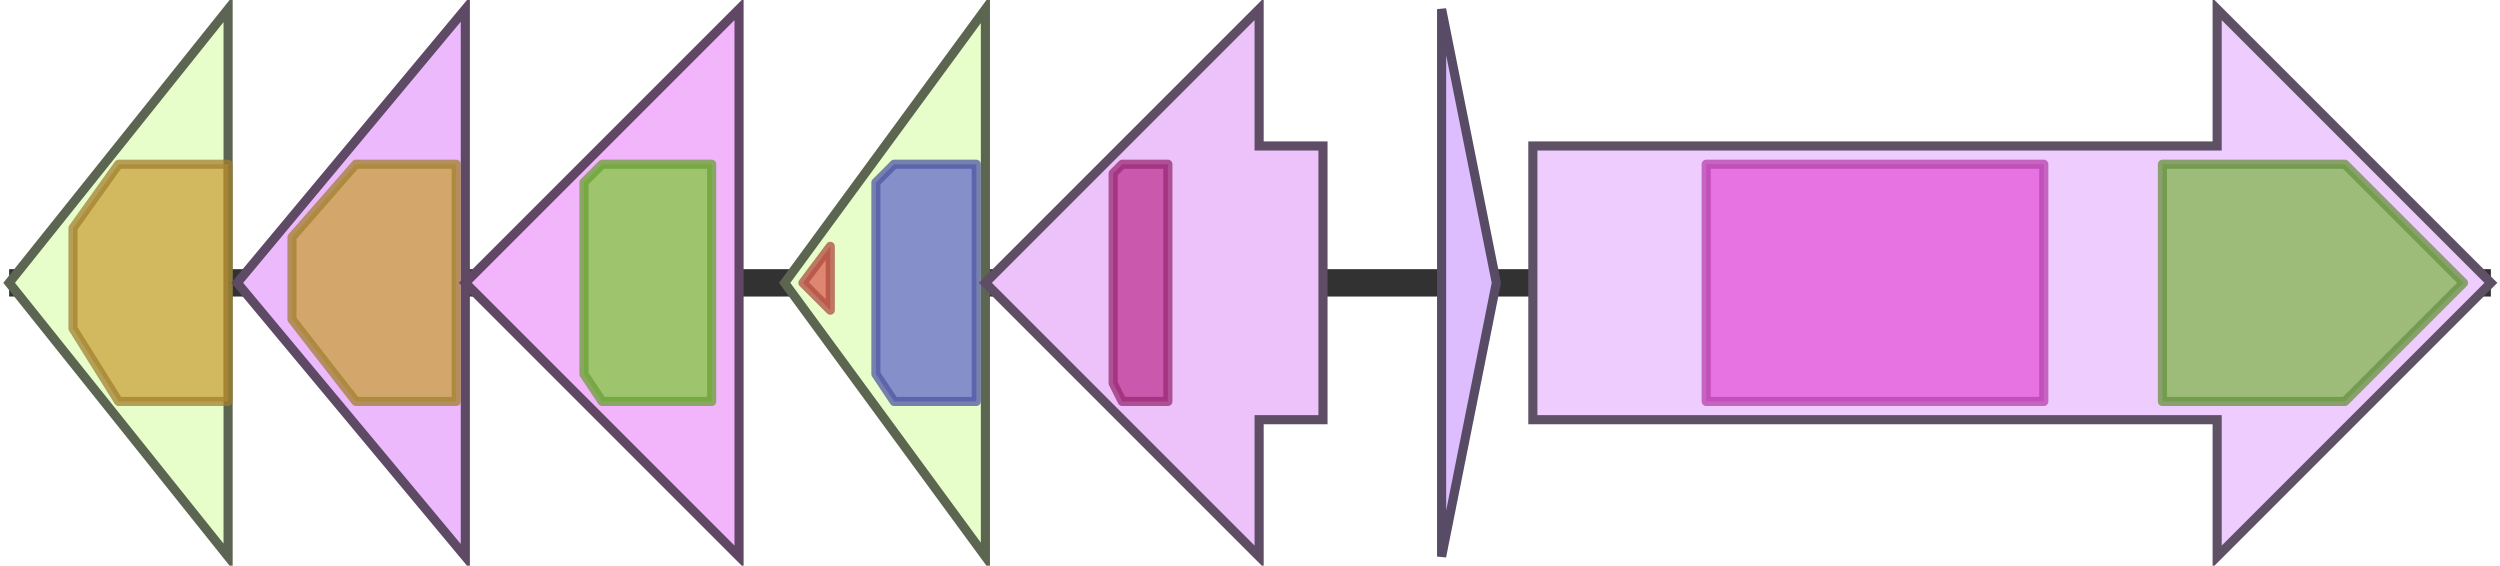 <svg version="1.1" baseProfile="full" xmlns="http://www.w3.org/2000/svg" width="274" height="62">
	<line x1="1" y1="31" x2="273" y2="31" style="stroke:rgb(50,50,50); stroke-width:3 "/>
	<g>
		<title>clvE</title>
		<polygon class="clvE" points="25,16 25,16 25,1 1,31 25,61 25,46 25,46" fill="rgb(231,254,203)" fill-opacity="1.0" stroke="rgb(92,101,81)" stroke-width="1" />
		<g>
			<title>PF12730</title>
			<polygon class="PF12730" points="8,25 13,18 25,18 25,44 13,44 8,36" stroke-linejoin="round" width="17" height="26" fill="rgb(203,161,59)" stroke="rgb(162,128,47)" stroke-width="1" opacity="0.75" />
		</g>
	</g>
	<g>
		<title>clvG</title>
		<polygon class="clvG" points="51,16 51,16 51,1 26,31 51,61 51,46 51,46" fill="rgb(236,185,252)" fill-opacity="1.0" stroke="rgb(94,74,100)" stroke-width="1" />
		<g>
			<title>PF12730</title>
			<polygon class="PF12730" points="32,26 39,18 50,18 50,44 39,44 32,35" stroke-linejoin="round" width="18" height="26" fill="rgb(203,161,59)" stroke="rgb(162,128,47)" stroke-width="1" opacity="0.75" />
		</g>
	</g>
	<g>
		<title>clvF</title>
		<polygon class="clvF" points="81,16 81,16 81,1 51,31 81,61 81,46 81,46" fill="rgb(242,180,251)" fill-opacity="1.0" stroke="rgb(96,72,100)" stroke-width="1" />
		<g>
			<title>PF00005</title>
			<polygon class="PF00005" points="64,20 66,18 78,18 78,44 66,44 64,41" stroke-linejoin="round" width="14" height="26" fill="rgb(129,201,63)" stroke="rgb(103,160,50)" stroke-width="1" opacity="0.75" />
		</g>
	</g>
	<g>
		<title>clvR</title>
		<polygon class="clvR" points="108,16 108,16 108,1 86,31 108,61 108,46 108,46" fill="rgb(231,254,202)" fill-opacity="1.0" stroke="rgb(92,101,80)" stroke-width="1" />
		<g>
			<title>PF00196</title>
			<polygon class="PF00196" points="88,31 91,27 91,34" stroke-linejoin="round" width="5" height="26" fill="rgb(219,94,82)" stroke="rgb(175,75,65)" stroke-width="1" opacity="0.75" />
		</g>
		<g>
			<title>PF00072</title>
			<polygon class="PF00072" points="96,20 98,18 107,18 107,44 98,44 96,41" stroke-linejoin="round" width="11" height="26" fill="rgb(100,107,203)" stroke="rgb(80,85,162)" stroke-width="1" opacity="0.75" />
		</g>
	</g>
	<g>
		<title>clvK</title>
		<polygon class="clvK" points="145,16 138,16 138,1 108,31 138,61 138,46 145,46" fill="rgb(237,194,250)" fill-opacity="1.0" stroke="rgb(94,77,100)" stroke-width="1" />
		<g>
			<title>PF07730</title>
			<polygon class="PF07730" points="122,19 123,18 128,18 128,44 123,44 122,42" stroke-linejoin="round" width="6" height="26" fill="rgb(190,53,146)" stroke="rgb(152,42,116)" stroke-width="1" opacity="0.75" />
		</g>
	</g>
	<g>
		<title>clvA</title>
		<polygon class="clvA" points="158,16 158,16 158,1 164,31 158,61 158,46 158,46" fill="rgb(221,189,253)" fill-opacity="1.0" stroke="rgb(88,75,101)" stroke-width="1" />
	</g>
	<g>
		<title>clvM</title>
		<polygon class="clvM" points="168,16 243,16 243,1 273,31 243,61 243,46 168,46" fill="rgb(238,204,253)" fill-opacity="1.0" stroke="rgb(95,81,101)" stroke-width="1" />
		<g>
			<title>PF13575</title>
			<rect class="PF13575" x="187" y="18" stroke-linejoin="round" width="37" height="26" fill="rgb(228,84,217)" stroke="rgb(182,67,173)" stroke-width="1" opacity="0.75" />
		</g>
		<g>
			<title>PF05147</title>
			<polygon class="PF05147" points="237,18 257,18 270,31 257,44 237,44" stroke-linejoin="round" width="34" height="26" fill="rgb(129,182,79)" stroke="rgb(103,145,63)" stroke-width="1" opacity="0.75" />
		</g>
	</g>
</svg>
